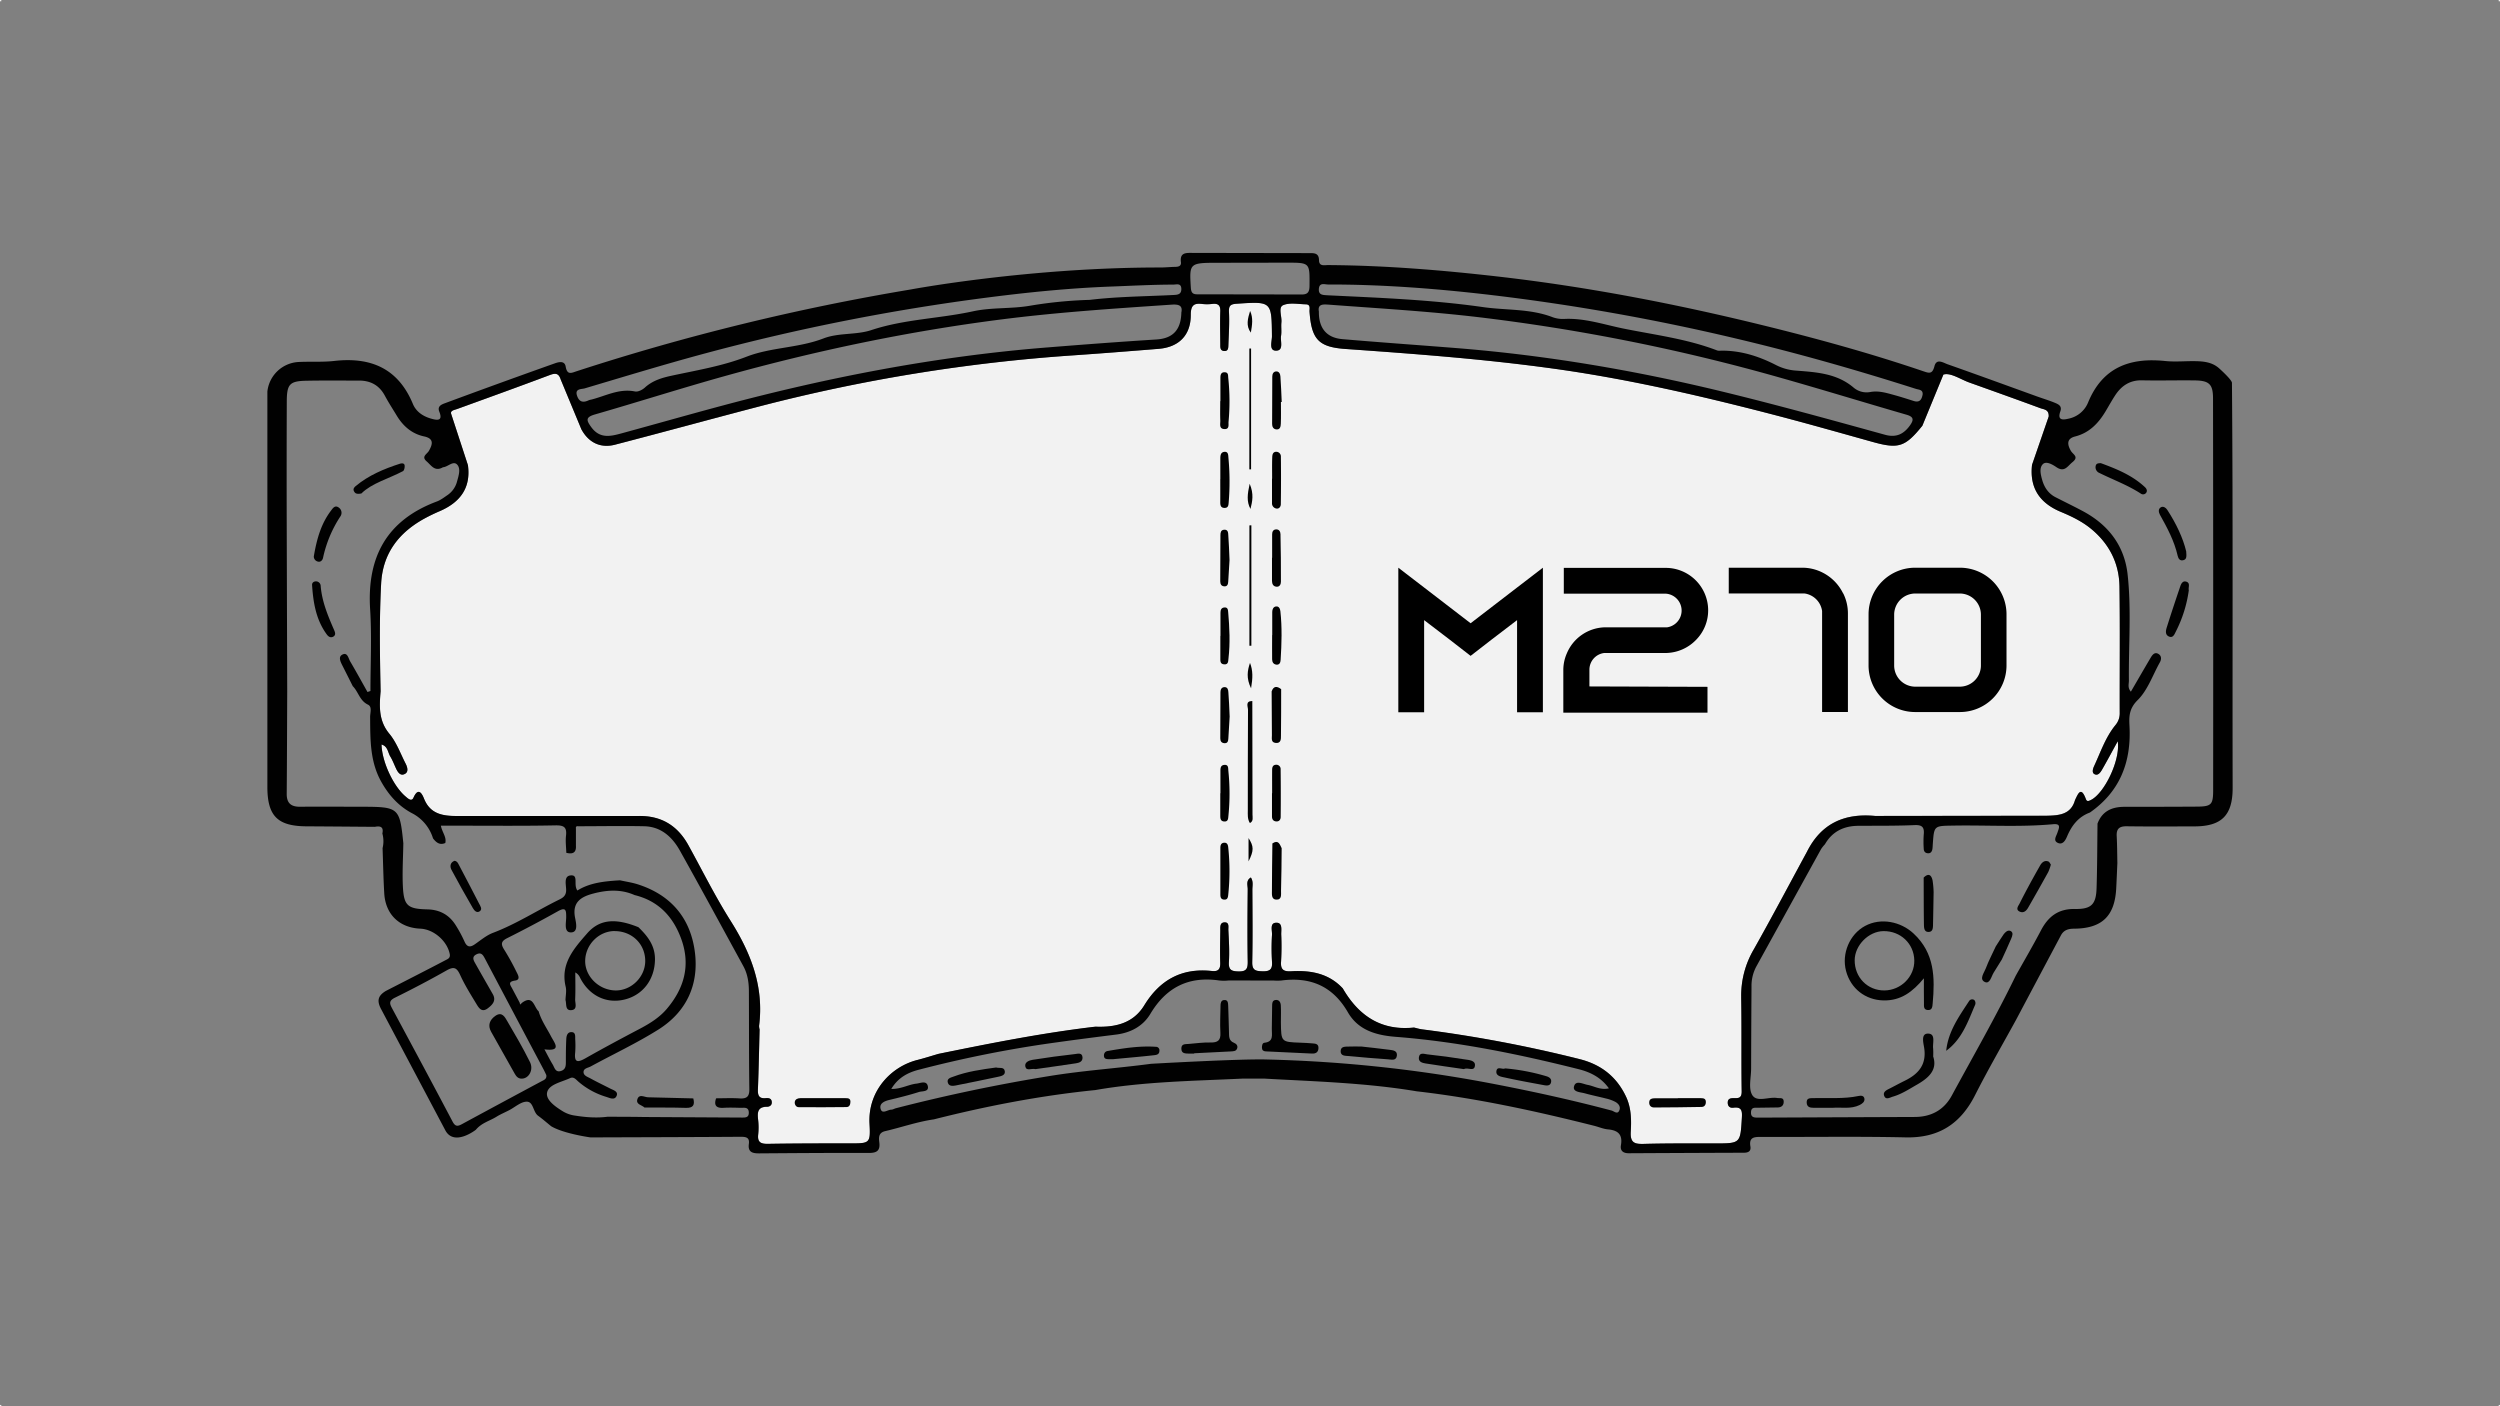 <svg xmlns="http://www.w3.org/2000/svg" viewBox="0 0 1920 1080"><rect x="0" y="0" width="1920" height="1080" fill="#808080" stroke="none"/><defs><style>.cls-1{fill:#f2f2f2;}.cls-2{fill:#010101;}</style></defs><g id="Capa_2" data-name="Capa 2"><g id="Capa_1-2" data-name="Capa 1"><rect class="cls-1" x="1919" y="1079" width="1" height="1"/><rect class="cls-1" width="1" height="1"/><rect class="cls-1" y="1079" width="1" height="1"/><rect class="cls-1" x="1919" width="1" height="1"/><path class="cls-1" d="M1624.67,556.82a13.88,13.88,0,0,0,3.26-9.44c-.08-32.29.27-64.59-.18-96.87-.25-18.18-8-33.24-22.25-44.75-6.87-5.57-14.85-9.35-22.91-12.72-16.21-6.79-23.95-18.44-22-36.08l12.82-37.08c.29-5.52-3.69-5.43-6.36-6.41-18.15-6.67-36.36-13.19-54.57-19.71-6.72-2.4-14.55-7.87-19.94-6.1l-16.15,39.28c-13.32,16.51-18.44,18-38.43,12.37-27.06-7.57-54.1-15.24-81.31-22.25-54.19-14-108.74-26.42-164.23-34.07-52.76-7.27-105.88-11.23-159-15-20.69-1.46-26.16-7.3-27.68-28.62-.16-2.2,1.14-5.6-2.88-5.68-5.91-.13-12.57-1.53-17.5.71-3.8,1.73-.75,8.59-1.22,13.14-.35,3.42.27,7-.27,10.32-.67,4.14,2.37,11.51-4,11.42-5.5-.09-2.94-7.23-3-11.17-.29-26.8-.17-26.66-27-24.88-4.79.31-6.32,1.37-6,6.46.43,8.41-.15,16.88-.46,25.33-.08,2.05,0,4.78-3.31,4.51-3.1-.25-2.88-2.81-2.89-5-.07-8.46-.29-16.94,0-25.39.16-4.63-1.56-6.24-6-5.78a31.56,31.56,0,0,1-7.52.1c-6.5-.87-9.18.68-9.16,8.29.05,15.74-9.21,24.89-24.77,26.14-21.55,1.74-43.11,3.45-64.68,4.94A1309.27,1309.27,0,0,0,583.67,312c-37.17,9.7-74.21,19.88-111.39,29.53-11.23,2.91-20.36-1.76-25.8-11.9l-15.85-38.2c-1.55-4.8-3.94-5.08-8.41-3.4-23.63,8.9-47.39,17.46-71.12,26.07-2.05.75-5.26,1.16-4.65,3.61l12.93,39.54c2.36,17.52-6.09,28.59-21.61,35.29-3.72,1.6-7.4,3.35-11,5.27-20.14,10.83-32.8,26.82-34.05,50.36-1.47,27.56-1,55.13-.41,82.71-.95,11.51-1.66,22.52,6.72,32.63,5.47,6.6,8.54,15.23,12.52,23,1.3,2.54,2.37,6.11-.37,7.71-3.52,2.07-5.61-1.06-7-4s-2.67-6.36-4.45-9.27c-1.89-3.11-1.86-7.83-6.72-9.17.39,13.44,9.21,32.16,18.56,40.07,2,1.67,4.56,4.06,6,.76,3.92-8.75,6.86-2.23,8.07.8,4.75,11.89,14.48,13.35,25.25,13.34h139.5c17.44-.34,30,7.29,38.31,22.39,10.73,19.46,20.64,39.44,32.49,58.2C576.9,732.19,586.87,758,583,787.9a10.34,10.34,0,0,0,.39,2.77c-.4,15.33-.68,30.67-1.29,46-.18,4.59.72,7.25,6,6.79,2.14-.18,4.56,0,4.66,3.17.08,2.52-2,3.42-3.68,3.43-7.37,0-7.44,4.51-6.82,10a51,51,0,0,1,.06,11.25c-.69,6.09,2,7.33,7.59,7.23,21-.37,42-.37,63-.36,15,0,15.75.08,14.9-15-1.4-25.29,16.58-44,36.8-49.07,5.44-1.37,10.78-3.1,16.16-4.67,40-8.15,80-16.11,120.52-20.88,15.19.63,29-2.47,37.54-16.42,12-19.62,28.91-28.87,51.94-26.34,5.05.56,6.56-1.58,6.4-6.42-.27-8.14-.06-16.3.06-24.45,0-2.7-.55-6.45,3.41-6.48,3.65,0,2.66,3.74,2.76,5.9.4,8.14.93,16.32.43,24.43-.38,6,1.7,7.24,7.32,7.35,6.08.13,7.21-2.08,7.12-7.6-.31-18.49-.18-37,0-55.49,0-3-1.55-6.77,2.42-9.06,2.06,3.22,1.14,6.4,1.15,9.41.08,18.5.31,37-.1,55.5-.15,6.31,2.54,7,7.78,7.13,5.71.17,7.85-1.41,7.4-7.35a167.87,167.87,0,0,1,0-20.68c.16-3.37-1.82-9.07,3.21-9.26s3.81,5.43,3.88,9a200.86,200.86,0,0,1-.12,20.68c-.53,6.39,1.92,7.94,7.91,7.59,14.81-.88,28.72,1.59,39.48,13.16,12.18,21,29.46,32.72,54.67,30.06,2.1.48,4.18,1.14,6.32,1.41A1027,1027,0,0,1,1213,813.36c16.58,4.14,28.62,13.46,35.88,29,4,8.56,4.11,17.83,3.58,26.74-.52,8.67,2.94,9.62,10.17,9.41,18.18-.51,36.37-.34,54.56-.36,19.58,0,19.42,0,20.59-19.59.31-5.25,0-8.72-6.55-7.84-2.44.33-4.22-.88-4.3-3.72-.08-3,1.84-3.63,4.27-3.62,3.54,0,6.53.44,6.44-5.18-.38-24.11.06-48.24-.37-72.36a69.91,69.91,0,0,1,9.56-36.63c14-24.77,27.28-49.94,40.87-75,10.85-21.76,28.71-29.87,52.41-27.61l131.66-.15c9-.26,18.65-.64,21.83-12,2.34-4.8,4.54-11,8.35-.82.8,2.14,2.09,1.54,3.64.82,10.4-4.85,23.06-30.7,20.83-45.23-4.53,8.25-8.22,15.2-12.15,22-1.22,2.11-3.18,4.81-5.88,3.17-1.93-1.16-1-4.11-.1-6.09C1613.27,577.58,1617,566.16,1624.67,556.82Z"/><path class="cls-2" d="M1714.14,294.07c0-2.49-10.19-11.49-10.19-11.49-5.13-4.36-11.34-5.08-17.65-5.2-7.84-.15-15.76.67-23.52-.13-27.16-2.8-48.13,4.95-59.18,32a20.61,20.61,0,0,1-14.71,12.23c-3.75.88-9.24,2-6.56-5.5,1.56-4.36-1.69-5.59-4.5-6.76-4.33-1.78-8.84-3.12-13.26-4.71-22.92-8.27-45.81-16.66-68.8-24.74-3.32-1.17-8.51-4.8-10.12,1.5s-4.15,5.33-8.71,3.79c-41.2-14-83.11-25.48-125.34-35.81-66.06-16.16-132.75-29-200.36-36.78-43.64-5-87.36-8.62-131.32-8.89-2.94,0-6.87,1.18-6.93-3.79-.07-5.77-4.12-5.38-7.87-5.4l-89.43-.16c-5.1-.07-9.69-.18-8.74,7.13.37,2.89-1.76,3.55-4.28,3.59-4,.07-8.11.52-12.16.48-101.5,0-191.4,16.94-191.4,16.94a1771,1771,0,0,0-256,62.65c-4.17,1.36-7.5,3.39-8.67-3.5-.84-4.9-5.72-3.4-8.58-2.38q-42,14.91-83.79,30.4c-2.67,1-6.46,2.23-4.68,6.64,3.05,7.56-2.05,6.5-6.05,5.4-6.24-1.71-11.7-5.24-14.24-11.36-11.35-27.36-32.42-36.21-60.51-33-9,1-18.17.34-27.25.79a25.43,25.43,0,0,0-24,22.79V604.93c.17,21.94,8,29.57,30.1,29.69,17.48.09,35,.26,52.45.39,4.2-.84,6.91,0,5.77,5.14a22.07,22.07,0,0,1,.16,11.21c.41,11.57.61,23.15,1.28,34.69.95,16.22,11.59,26.46,27.75,27.17,10.3.46,20.54,9.49,22.54,19.4.65,3.2-1.53,3.91-3.25,4.81-15.23,8-30.54,15.76-45.83,23.62-6,3.64-7.19,7.5-3.39,14.37l48.86,92.23c6.63,13.42,23.69,0,23.69,0,4.35-5.25,10.54-6.76,15.62-9.87,3.19-2,6.67-3.43,10-5.17,4.44-2.3,8.8-6.4,13.28-6.52,5.42-.15,4.84,7.85,8.88,10.8,3.47,2.53,6.72,5.37,10.06,8.07,9.79,5.81,30.2,8.57,30.2,8.57,38.48-.14,77-.22,115.45-.48,4.15,0,6.85.62,6.16,5.52-.87,6.23,2.79,7.26,7.87,7.22,28.16-.21,56.32-.43,84.48-.33,6.12,0,8.61-1.93,7.84-8.14-.45-3.68-.69-7.41,4.57-8.63,12.44-2.88,24.55-7.18,37.26-9,40.84-10.33,82.11-18.3,124.06-22.52,37.34-6.51,75.15-7,112.86-8.79l17.14,0c39,2.19,78.13,3.26,116.8,9.74,46.06,5.29,91.25,15.13,136.15,26.44,3.63.91,7.18,2.49,10.85,2.82,7.7.69,11.29,4,9.89,12.08-.76,4.36,1.74,6.25,6,6.23q44.21-.24,88.41-.4c3.52,0,5.61-1.24,5-4.85-1.17-7.11,2.94-7.32,8.27-7.29,37,.16,74-.47,111,.36,25.31.56,42.1-10.35,53.3-32.49,9.87-19.5,20.87-38.43,31.37-57.62q17.25-32.52,34.52-65c2.12-4,5.43-5.14,10-5.17,21.54-.12,31.38-9.66,32.49-30.9.35-6.52.6-13,.89-19.57-.15-6.88-.14-13.77-.51-20.64-.31-5.76,2.16-7.63,7.79-7.54,17.25.25,34.51.12,51.76.08,21,0,29.54-8.42,29.49-29.66C1714.43,498.65,1715,400.38,1714.14,294.07Zm-701.26-72.16c.36-5.2,4.47-3.4,7.14-3.41,42.07-.07,84,3.22,125.69,8.13A1655.56,1655.56,0,0,1,1333.25,260c46.58,11,92.6,24.12,138.2,38.66,2.21.71,5.34.48,5.16,4.19-.7,3.89-2.21,6.59-6.92,5.09-5.07-1.61-10.13-3.24-15.26-4.64-6-1.64-11.84-3.44-18.35-2.18a15.33,15.33,0,0,1-12.4-3.35c-13-11.12-28.88-11.94-44.61-13.17a39.24,39.24,0,0,1-15.19-4.29c-13.27-6.79-27.13-11.19-42.21-11a7.88,7.88,0,0,1-2.8-.13c-23.49-9.07-48.39-12-72.82-17-14.69-3.06-29-7.9-44.25-7.26a23.4,23.4,0,0,1-9.24-1.25c-17.3-6.73-35.7-5.25-53.55-7.81-39.78-5.7-79.79-7.15-119.81-9.1C1016,226.52,1012.56,226.64,1012.88,221.91Zm6.76,12c38.41,2.89,76.87,5.09,115.16,9.6a1497.3,1497.3,0,0,1,232.42,46.55c32.45,9.17,64.69,19.1,97.08,28.47,5.36,1.54,5.59,3.85,2.77,7.88-4.78,6.84-10.62,9.9-19.31,7.5-41.59-11.48-83.17-23-125.11-33.2-67.36-16.37-135.47-27.92-204.59-33.42-29-2.31-58.13-4.33-87.16-6.84-12.15-1.05-18.18-8.49-18-21.18C1011.93,234,1015.26,233.6,1019.64,233.93Zm-82.53-32.09,51-.09c18,0,17.73,0,17.6,17.52,0,5.35-1.47,7.11-6.86,6.91l-78.71-.13c-3.93.12-5.31-.93-5.58-5.14C913.4,201.76,913.25,201.77,937.11,201.84Zm-488,96.44c30.86-9.17,61.66-18.58,92.74-26.93a1641,1641,0,0,1,216.08-42.77c31.65-4.09,63.43-7.29,95.42-8.49,15.92-.6,31.85-1.46,47.79-1.5,2.43,0,6.06-1.41,6.13,3.36,0,4-2.52,4.44-5.6,4.6-21.58,1.12-43.23,1.19-64.74,3.77a330,330,0,0,0-45.7,4.47c-14.44,2.54-29.62,1.19-43.88,4.3-25.91,5.66-52.69,6-78.19,14.45-11.63,3.87-25,1.87-36.78,6.41-19.11,7.37-40.22,6.72-59,14S535,284.37,515.62,288.58c-7.31,1.58-14.48,3.71-20.33,9.06-1.94,1.77-5.35,3.5-7.65,3-12.17-2.47-22.56,3.51-33.62,6.27a9.92,9.92,0,0,0-1.82.47c-4,1.89-7.15,1.69-8.91-3.13C441.09,298.28,446.55,299,449.06,298.28Zm458.16-57.93c-.38,12.84-6.31,19.59-19.14,20.39-28.77,1.8-57.51,4-86.24,6.31-83.87,6.82-166.05,22.79-247.2,44.51-25.65,6.86-51.19,14.14-76.8,21.13-8.57,2.34-17,4.65-23.75-4.57-3.91-5.33-4.53-7.71,2.88-9.84,33.33-9.61,66.39-20.17,99.8-29.48,69.67-19.42,140.32-34.26,212.1-43.44,43.52-5.56,87.28-8.41,131-11.38C905.52,233.6,908.51,234.7,907.22,240.35ZM415.84,830.45q-30.61,16.39-61.16,32.94c-3.49,1.9-5.17,1.68-7.2-2.19-15.31-29.07-30.88-58-46.42-86.92-1.85-3.46-2.48-5.71,2.13-8,13.46-6.63,26.77-13.61,39.81-21,5.57-3.17,7.82-2.18,10.4,3.49,3.48,7.65,8,14.86,12.37,22.07,1.87,3.08,4.12,7.1,8.8,3.58,3.63-2.74,6.77-5.91,3.84-11-4.33-7.61-8.7-15.19-13-22.83-1.49-2.69-3.67-5.75.78-7.79,3.51-1.61,4.86.78,6.31,3.55Q395,779,417.63,821.64c.72,1.38,1.36,2.8,1.94,4C420,828.78,417.81,829.4,415.84,830.45Zm22.74-114.36c5.84-.11,3.7-7.86,3-11.69-2.12-11.68,4.87-15.7,13.84-18.09,10.66-2.84,21.43-3.58,31.92,1.1,18.6,4.55,29.91,16.85,36.08,34.33,7,19.93,1.92,37.47-11.33,53.09-5.54,6.52-12.66,11-20.2,15-14.1,7.43-28.16,14.93-42,22.78-5.83,3.29-9.1,4-8.13-4.46a77.24,77.24,0,0,0,0-10.32c0-2.13.28-5-2.66-5.15-3.19-.22-4.05,2.61-4.18,5.15-.29,5.62-.33,11.26-.34,16.88,0,3.2.2,6.48-3.61,7.75-4.46,1.49-5.06-2.57-6.55-5-2.11-3.46-3.9-7.11-6.3-11.56,13.64,1.74,7.8-4.74,5.06-10-3.29-6.34-7.53-12.21-9.49-19.2-3.72-3.21-4.07-12.88-12.71-6.61l-1.51,1.43-.39-1.55c-1.89-3.57-3.79-7.13-5.68-10.71-1.49-2.8-3.74-5.31,2.16-6.17,4.65-.68,2.07-4.66,1.07-6.73a182.32,182.32,0,0,0-9.52-17.2c-2.58-4.11-2.27-6.32,2.4-8.66q19.68-9.84,38.88-20.62c6.27-3.52,6.45-.72,6.44,4.5C434.83,708.68,432.87,716.2,438.58,716.09ZM567.81,843.57c-5.93-.39-11.91-.08-17.86-.07-1.77,5.28-.05,7.66,5.68,7.31,4.37-.27,8.77-.11,13.16,0,2.67.05,6.12-.85,6.29,3.48s-3,4-5.88,4l-74.26-.43-7.63-.12-20.6-.1c-8.47,1.1-16.9.45-25.27-.89a24.23,24.23,0,0,1-8.76-3c-5.91-3.6-13.84-9-12.48-14.85,1.43-6.17,11.16-7.87,17.6-10.89,2.87-1.34,4.59,1.14,6.44,2.73a58.55,58.55,0,0,0,21.24,11.62c2.82.87,6.66,2.94,8.14-.9,1.27-3.3-2.71-4.28-5.13-5.53-5-2.56-10.11-5-15-7.7-2.11-1.16-5.27-2.08-5.33-4.79-.07-3,3.42-3.27,5.49-4.4,17.32-9.42,35.26-17.84,51.92-28.29,21.55-13.52,31.28-34.4,28.11-59.43-3.3-26.1-18.32-44-43.89-52.16-4.44-1.41-9.11-2.08-13.67-3.09-11.48.72-22.91,1.72-32.67,7.84-3.23-4.18,1-11.82-4.73-11.63-6.23.21-3.79,7.38-3.92,11.65-.12,3.91-2.31,5.48-5.19,6.9-17.06,8.38-33.07,18.8-51,25.6-5.11,1.94-9.53,5.77-14.13,8.92-3.85,2.63-6.05,1.7-7.85-2.48a99.13,99.13,0,0,0-6.17-11.54c-5-8.39-12.27-12.71-22.33-12.93-15.29-.35-18.05-2.92-18.74-18.09-.49-10.88.21-21.81.37-32.73-2.75-27.27-3.5-27.93-31.4-28-15.94,0-31.89-.16-47.83,0-7,.08-10.39-2.75-10.33-9.94.21-26.23.27-52.47.38-78.7q-.21-67.65-.4-135.29-.09-43.69.07-87.38c.05-13.25,2.19-15.59,15-15.86,13.47-.28,27-.09,40.42-.13,8.9,0,15.58,3.56,19.89,11.59,2.8,5.23,6.05,10.21,9.12,15.29,4.9,8.12,11.64,14,21,16,8,1.69,6.4,6.29,3.78,11-1.5,2.71-6.21,4.38-1.72,8.25,3.4,2.94,6,7.75,11.84,4.78a2.7,2.7,0,0,1,.86-.37c3.77-.38,7.84-5.45,10.88-1.75,2.64,3.19.85,8.46-.3,12.67a18.17,18.17,0,0,1-7.42,10.54c-2.58,1.75-5.15,3.74-8,4.82-38.65,14.4-53.88,42.74-51.33,83,1.31,20.78.23,41.71.23,62.57l-2.26.79c-4.42-7.85-8.74-15.75-13.31-23.52-1.4-2.39-2.05-7.36-6.12-5.14-3.19,1.74-1.26,5.55.18,8.4,2.67,5.25,5.3,10.52,7.94,15.78,4.33,4.31,5.26,11.13,11.64,14.17,3.44,1.64,1.66,6.27,1.69,9.55.15,16.85-.24,33.67,8.29,49.21,5.73,10.43,13.31,19,23.7,24.55a32.36,32.36,0,0,1,16.31,19.41c2.41,3.13,5.13,5.45,9.43,3.55,1.11-4.6-2.44-8.17-3.4-13.29h13.93c24.65,0,49.31.26,73.95-.24,6.6-.13,9,1.33,8.22,8-.49,4.29.12,8.71.24,13.07,4.7,1.18,7.74.12,7.38-5.49V636.32c-.19-1.31.27-2,1.7-1.76,16.91,0,33.83-.35,50.73,0,12.91.29,21.52,8.17,27.42,18.72,16.48,29.47,32.55,59.15,48.75,88.77,3.24,5.93,4.21,12.45,4.24,19.07.13,25.08,0,50.15.34,75.22C575.61,842.41,573.33,843.94,567.81,843.57Zm676,8.73c-1.29,4.14-4.18,1.11-6.07.61-31.47-8.37-63.25-15.28-95.24-21.35a1050.94,1050.94,0,0,0-169-17.85C954,813,884,817,884,817c-25.74,3.43-51.7,5.14-77.39,9.3q-59.82,9.69-118.48,24.8c-1.21.31-2.38,1.09-3.57,1.12-2.82,0-6.87,3.62-8.16-.32-1.42-4.33,2.63-6.21,6.68-7.17,7.59-1.81,15.18-3.69,22.61-6.06,2.57-.81,7.81,0,6.89-4.44-1-4.71-5.74-2.32-8.74-2-6.11.66-11.69,4.2-19.34,4.09,5.28-8.86,13-12.68,21.23-14.79A910.88,910.88,0,0,1,801.23,802c18.58-2.7,37.21-5.11,55.84-7.43,11.28-1.4,20.73-6.41,26.42-15.94,12.15-20.33,29.33-29,52.72-25.64a32.61,32.61,0,0,0,7.52,0l34.48.07a42.41,42.41,0,0,0,5.64,0c22.44-3,39.68,4.17,51.34,24.41,8,13.88,22,17.68,36.89,18.83,47.54,3.69,94.06,13.21,140.19,24.8,9,2.26,17.29,6.26,23.36,14.75-6.49,1.53-11.19-1.73-16.29-2.66-3.73-.69-9.1-3.83-10.46,1.07-1.25,4.47,4.83,4.46,8.2,5.4,5.41,1.5,10.92,2.61,16.36,4a29.71,29.71,0,0,1,7,2.51C1242.69,847.39,1244.69,849.55,1243.83,852.3Zm93.42-86.46c.43,24.12,0,48.25.37,72.36.09,5.62-2.9,5.19-6.44,5.18-2.43,0-4.35.61-4.27,3.62.08,2.84,1.86,4,4.3,3.72,6.59-.88,6.86,2.59,6.55,7.84-1.17,19.59-1,19.56-20.59,19.59-18.19,0-36.38-.15-54.56.36-7.23.21-10.69-.74-10.17-9.41.53-8.91.42-18.18-3.58-26.74-7.26-15.54-19.3-24.86-35.88-29a1027,1027,0,0,0-120.72-22.82c-2.14-.27-4.22-.93-6.32-1.41-25.21,2.66-42.49-9.07-54.67-30.06-10.76-11.57-24.67-14-39.48-13.16-6,.35-8.44-1.2-7.91-7.59a200.86,200.86,0,0,0,.12-20.68c-.07-3.53,1.24-9.16-3.88-9s-3,5.89-3.21,9.26a167.87,167.87,0,0,0,0,20.68c.45,5.94-1.69,7.52-7.4,7.35-5.24-.14-7.93-.82-7.78-7.13.41-18.49.18-37,.1-55.5,0-3,.91-6.19-1.15-9.41-4,2.29-2.39,6.09-2.42,9.06-.18,18.5-.31,37,0,55.49.09,5.52-1,7.73-7.12,7.6-5.62-.11-7.7-1.31-7.32-7.35.5-8.11,0-16.29-.43-24.43-.1-2.16.89-5.93-2.76-5.9-4,0-3.38,3.78-3.41,6.48-.12,8.15-.33,16.31-.06,24.45.16,4.84-1.35,7-6.4,6.42-23-2.53-39.94,6.72-51.94,26.34-8.53,13.95-22.35,17-37.54,16.42-40.55,4.77-80.55,12.73-120.52,20.88-5.38,1.57-10.72,3.3-16.16,4.67-20.22,5.1-38.2,23.78-36.8,49.07.85,15.12,0,15-14.9,15-21,0-42,0-63,.36-5.57.1-8.28-1.14-7.59-7.23a51,51,0,0,0-.06-11.25c-.62-5.49-.55-10,6.82-10,1.66,0,3.76-.91,3.68-3.43-.1-3.18-2.52-3.35-4.66-3.17-5.28.46-6.18-2.2-6-6.79.61-15.32.89-30.66,1.29-46a10.34,10.34,0,0,1-.39-2.77c3.83-29.87-6.14-55.71-21.83-80.54-11.85-18.76-21.76-38.74-32.49-58.2-8.33-15.1-20.87-22.73-38.31-22.39H350.91c-10.77,0-20.5-1.45-25.25-13.34-1.21-3-4.15-9.55-8.07-.8-1.48,3.3-4.07.91-6-.76C302.2,604,293.38,585.23,293,571.79c4.86,1.34,4.83,6.06,6.72,9.17,1.78,2.91,3,6.18,4.45,9.27s3.53,6.12,7,4c2.74-1.6,1.67-5.17.37-7.71-4-7.8-7.05-16.43-12.52-23-8.38-10.11-7.67-21.12-6.72-32.63-.55-27.58-1.06-55.15.41-82.71,1.25-23.54,13.91-39.53,34.05-50.36,3.57-1.92,7.25-3.67,11-5.27,15.52-6.7,24-17.77,21.61-35.29l-12.93-39.54c-.61-2.45,2.6-2.86,4.65-3.61,23.73-8.61,47.49-17.17,71.12-26.07,4.47-1.68,6.86-1.4,8.41,3.4l15.85,38.2c5.44,10.14,14.57,14.81,25.8,11.9,37.18-9.65,74.22-19.83,111.39-29.53a1309.27,1309.27,0,0,1,241.4-39.14c21.57-1.49,43.13-3.2,64.68-4.94,15.56-1.25,24.82-10.4,24.77-26.14,0-7.61,2.66-9.16,9.16-8.29a31.56,31.56,0,0,0,7.52-.1c4.43-.46,6.15,1.15,6,5.78-.29,8.45-.07,16.93,0,25.39,0,2.16-.21,4.72,2.89,5,3.28.27,3.23-2.46,3.31-4.51.31-8.45.89-16.92.46-25.33-.27-5.09,1.26-6.15,6-6.46,26.86-1.78,26.74-1.92,27,24.88.05,3.94-2.51,11.08,3,11.17,6.34.09,3.3-7.28,4-11.42.54-3.36-.08-6.9.27-10.32.47-4.55-2.58-11.41,1.22-13.14,4.93-2.24,11.59-.84,17.5-.71,4,.08,2.72,3.48,2.88,5.68,1.52,21.32,7,27.16,27.68,28.62,53.12,3.74,106.24,7.7,159,15,55.49,7.65,110,20.1,164.23,34.07,27.21,7,54.25,14.68,81.31,22.25,20,5.59,25.11,4.14,38.43-12.37l16.15-39.28c5.39-1.77,13.22,3.7,19.94,6.1,18.21,6.52,36.42,13,54.57,19.71,2.67,1,6.65.89,6.36,6.41L1560.61,357c-2,17.64,5.77,29.29,22,36.08,8.06,3.37,16,7.15,22.91,12.72,14.21,11.51,22,26.57,22.25,44.75.45,32.28.1,64.58.18,96.87a13.88,13.88,0,0,1-3.26,9.44c-7.63,9.34-11.4,20.76-16.4,31.51-.93,2-1.83,4.93.1,6.09,2.7,1.64,4.66-1.06,5.88-3.17,3.93-6.82,7.62-13.77,12.15-22,2.23,14.53-10.43,40.38-20.83,45.23-1.55.72-2.84,1.32-3.64-.82-3.81-10.2-6-4-8.35.82-3.18,11.4-12.79,11.78-21.83,12l-131.66.15c-23.7-2.26-41.56,5.85-52.41,27.61-13.59,25-26.88,50.18-40.87,75A69.91,69.91,0,0,0,1337.25,765.84ZM1699.7,607c0,11.11-1.5,12.42-12.6,12.49-18.5.13-37,.14-55.49.15-9.61,0-17.12,3.27-20.72,12.88-.21,16.53-.2,33.06-.72,49.58-.39,12.49-4,16.21-16.63,16s-20.38,5.65-26,16.29c-6.19,11.83-12.95,23.36-19.47,35-15.15,31.24-32.46,61.33-49,91.83-6,11.17-15.77,16.56-28.47,16.61q-60.18.24-120.35.51c-3.1,0-5.69-.12-5.47-4.28.19-3.84,2.93-3.28,5.38-3.32l15-.21c3,0,4.81-1.62,4.72-4.59-.11-3.37-3-2.34-5-2.67-6.54-1.12-15.56,3.59-19.14-2.27-3.08-5.05-.89-13.37-.88-20.25q.09-31.49.3-63a31.46,31.46,0,0,1,3.63-15.37q24.91-45.16,49.84-90.34a27.23,27.23,0,0,1,2.92-3.64c5.7-9.86,14.5-14.09,25.63-14.17,14.42-.1,28.84.09,43.23-.55,6.3-.29,7.58,2.08,7,7.54a79,79,0,0,0,0,10.32c0,2.1.91,3.62,3.23,3.77s3.2-1.51,3.48-3.5c.18-1.24.19-2.49.28-3.74,1-14,1-13.78,15.41-14,25.67-.47,51.36,1.28,77-1.07,6.57-.6,4.35,3.23,3.29,6.5-.9,2.77-3.62,6.28.57,7.95,3.61,1.44,5.61-2.13,6.82-5,3.54-8.39,8.66-15.15,17.53-18.4,23.29-16.24,31.94-39.08,30.41-66.7-.4-7.14-.24-13.22,6.31-19.7,7.69-7.6,11.51-19.1,17-28.9,1.44-2.56,1.28-5.21-1.19-6.6-2.83-1.6-4.59.88-5.86,3-5,8.47-9.92,17-15.18,26.05-2.67-3.05-1.49-5.91-1.52-8.49-.28-27.23,2-54.55-1-81.68-2.48-22.08-14.88-38.07-34.4-48.49-6.9-3.69-13.94-7.09-20.9-10.65-5.37-2.74-8.56-7.39-10.18-12.94-1.21-4.16-2.61-9.55.45-12.52,2.59-2.51,7.44.37,10.34,2.34,6.27,4.27,8.5-.73,12.31-3.8,5.26-4.23.49-5.83-1.2-8.75-2.56-4.43-3.65-9.22,3.25-11,10.81-2.73,17.8-10,23.28-19.09,2.58-4.28,5-8.71,7.74-12.86,4.83-7.18,11.24-11.37,20.39-11.18,13.47.29,27-.1,40.44.07,11.21.15,14.09,2.92,14.09,13.91Q1699.83,456.64,1699.7,607Z"/><path class="cls-2" d="M959.93,632.12c-2-3.09-1.61-6.59-1.61-10,0-25.64,0-51.28.15-76.91,0-2.49-2.34-6.8,3.31-6.83q.09,43.54.14,87.09C961.91,627.78,962.85,630.59,959.93,632.12Z"/><path class="cls-2" d="M960.83,267.67v92.8l-1.34,0v-92.8Z"/><path class="cls-2" d="M961.05,403.46v92.47l-1.51,0V403.49Z"/><path class="cls-2" d="M943.44,626.36c-.23,2.08-.06,4.76-3.27,4.54-3-.2-3-2.6-3-4.84,0-5.6,0-11.21,0-16.81h.12c0-5.6,0-11.2,0-16.8,0-2.15-.07-4.7,2.9-5,3.39-.36,3,2.48,3.18,4.48A169.5,169.5,0,0,1,943.44,626.36Z"/><path class="cls-2" d="M944.28,430.18c-.28,4.68-.61,10.56-1,16.45-.12,2-.56,3.85-3.08,3.68-2.28-.16-3.05-1.79-3.05-3.88,0-11.81.05-23.62.14-35.43,0-1.88.28-3.93,2.72-4.16,3.27-.29,3.2,2.37,3.33,4.43C943.76,417.15,944,423.05,944.28,430.18Z"/><path class="cls-2" d="M943.53,323.89c-.22,2.06.91,5.78-3.09,5.65-4.41-.15-3.15-3.94-3.25-6.46-.21-5-.06-10-.06-15h.14c0-6,0-11.9,0-17.85,0-2.42.48-4.54,3.52-4.32,2.66.19,2.34,2.49,2.5,4.26A170.79,170.79,0,0,1,943.53,323.89Z"/><path class="cls-2" d="M944.38,550.37c-.28,4.89-.58,10.78-1,16.67-.13,1.85-.35,3.9-3,3.73-2.26-.14-3.2-1.52-3.2-3.71.05-11.82.06-23.65.13-35.47,0-2,.81-3.82,3.08-3.89,2.51-.07,2.92,2.22,3,3.95C943.89,537.53,944.05,543.44,944.38,550.37Z"/><path class="cls-2" d="M980,690.9c-3.61-.25-3.17-4.09-3.16-6.79,0-12.12.22-24.23.35-36.35,4.59-3.1,5.66.66,7.13,3.65-.13,10.87-.15,21.74-.49,32.61C983.75,686.75,984.73,691.23,980,690.9Z"/><path class="cls-2" d="M983.75,308.72c0,5.61.16,11.22-.09,16.82-.08,2-.51,4.69-3.67,4.22-2.18-.33-3-2.13-3-4.13q0-18.22.12-36.45c0-2,.88-3.84,3-3.93,2.33-.09,3.12,2.07,3.25,3.89.48,6.51.69,13,1,19.57Z"/><path class="cls-2" d="M983.52,506.86c-.12,1.77-.73,3.91-3.32,3.58-2.19-.28-3.17-1.95-3.2-4-.08-6.24,0-12.48,0-18.73h.08c0-5.93,0-11.85,0-17.78,0-2,.88-3.92,2.88-4.18,2.32-.3,3.17,1.85,3.38,3.7C984.7,481.94,984.31,494.41,983.52,506.86Z"/><path class="cls-2" d="M983.75,446.73c0,1.75-.8,3.95-3.15,3.88-2.65-.07-3.7-2-3.71-4.48,0-5.94,0-11.87,0-17.81H977c0-5.93-.07-11.87,0-17.8,0-1.9.57-3.82,3-3.95s3.38,1.82,3.41,3.65Q983.81,428.48,983.75,446.73Z"/><path class="cls-2" d="M943.61,386.08c-.16,1.8-.28,3.9-2.9,4-3,.1-3.57-1.77-3.55-4.27.05-5.92,0-11.84,0-17.76h.05c0-5.3,0-10.6,0-15.9,0-2.25.25-4.75,2.94-5.11,3.24-.43,3.11,2.51,3.28,4.52A195.32,195.32,0,0,1,943.61,386.08Z"/><path class="cls-2" d="M983.67,387.26c0,1.65-1.21,3.84-3.67,3.25a4,4,0,0,1-3.1-4.14c0-6.25,0-12.49,0-18.74H977c0-5.31-.12-10.62.06-15.92.07-2.06.15-4.73,3.21-4.75a3.61,3.61,0,0,1,3.45,3.79Q983.94,369,983.67,387.26Z"/><path class="cls-2" d="M943.46,505.78c-.24,2,0,4.75-3.36,4.45-3.19-.27-2.86-2.82-2.88-4.94-.07-5.63,0-11.27,0-16.9h.1c0-5.95,0-11.9,0-17.85,0-2.09.66-3.8,2.93-4,2.61-.28,2.89,1.72,3,3.67C944.26,482,944.86,493.91,943.46,505.78Z"/><path class="cls-2" d="M943.26,687.39c-.21,2-.64,3.73-3.22,3.51s-2.79-2.14-2.8-4.06c0-5.93,0-11.87,0-17.81h0c0-5.93,0-11.87,0-17.81,0-2,.46-3.82,2.87-4s3,1.7,3.18,3.67A173.09,173.09,0,0,1,943.26,687.39Z"/><path class="cls-2" d="M1310.1,846.35c0,2.23-1.13,3.74-3.25,3.78q-18.25.36-36.49.42c-2.58,0-4-1.72-3.75-4.31.25-2.39,2.24-2.75,4.18-2.76,5.93,0,11.86,0,17.8,0v-.09c5.93,0,11.86,0,17.79,0C1308.33,843.4,1310.12,843.71,1310.1,846.35Z"/><path class="cls-2" d="M983.93,529.27c0,11.86,0,23.71-.15,35.57,0,2.68.14,6.19-4.14,5.72-3.65-.41-2.8-3.59-2.82-5.92-.13-11.22-.15-22.45-.2-33.68C978.18,526.61,980.82,526.93,983.93,529.27Z"/><path class="cls-2" d="M653.13,846.3c-.08,2.09-.79,3.91-3.07,3.94-12.22.14-24.45.2-36.67.07-2.08,0-3.28-2.16-3-4.07s2.12-2.86,4.24-2.85c6,0,11.92,0,17.88,0v0h16.94C651.49,843.36,653.23,843.62,653.13,846.3Z"/><path class="cls-2" d="M958.88,661.52V643.63C963,650.09,963.06,653.2,958.88,661.52Z"/><path class="cls-2" d="M960.36,390.87c-3.08-5.68-2.35-11.38-.61-19.33C963.08,379.36,961.82,385.13,960.36,390.87Z"/><path class="cls-2" d="M960.82,528.63C957,520.86,958,515,960,509.1,962.3,514.89,962.19,520.69,960.82,528.63Z"/><path class="cls-2" d="M960.66,255.46c-4-5.23-2.33-10.94-.58-16.66C962.6,244.22,961.62,249.82,960.66,255.46Z"/><path class="cls-2" d="M983.57,627.4c0,1.89-1.06,3.68-3.51,3.45-2.3-.2-3.17-1.78-3.18-3.85,0-6,0-11.89,0-17.84H977c0-5.94-.05-11.88,0-17.83,0-1.89.38-3.84,2.92-4a3.3,3.3,0,0,1,3.61,3.49Q983.75,609.13,983.57,627.4Z"/><path class="cls-2" d="M1477.55,751.32c-8.58,10.33-17.6,17.34-31.19,17s-25-8.93-28.61-22.65c-3.51-13.34,2.77-28.18,14.63-34.55,12.24-6.57,27.42-3.3,37.22,5.8,16.32,15.16,16.46,34.06,14.69,53.77-.21,2.4-.33,5.42-4,5-3.08-.37-2.67-3-2.69-5.14C1477.5,764.1,1477.55,757.71,1477.55,751.32Zm-30.37,9.34c12.77-.08,23.29-10.65,23-23.12-.27-12.86-10.58-22.62-23.71-22.44-11.37.15-22,10.87-22.08,22.31C1424.3,750.58,1434.24,760.74,1447.18,760.66Z"/><path class="cls-2" d="M1484.69,811.38c3.45,10.43-3.66,16.6-12.59,21.7-5.94,3.39-11.68,7.2-18.34,9.13-2.26.66-5.25,2.69-6.59-.33-1.47-3.33,1.77-4.73,4.32-6,3.89-2,7.71-4.08,11.62-6,10.42-5.13,16.59-12.39,14.66-25.07-.54-3.6-2.65-10.89,2.75-11,6.41-.08,3.56,7.18,4.13,11.44A55.06,55.06,0,0,1,1484.69,811.38Z"/><path class="cls-2" d="M1494.69,807c1.48-14.77,9.82-26.32,17.53-38.13a2.81,2.81,0,0,1,4.07-.82,3.66,3.66,0,0,1,.72,3.36C1511.45,784.38,1506.93,798,1494.69,807Z"/><path class="cls-2" d="M1407.42,850.79c-5.17,0-9.87,0-14.57,0-2.75,0-5.1-.56-5.31-3.85-.25-3.87,2.68-3.51,5.14-3.59,11.56-.34,23.17.79,34.65-1.63,1.69-.36,4.11-.49,4.54,2s-1.8,4-3.64,4.92C1421.45,852,1414.07,850.24,1407.42,850.79Z"/><path class="cls-2" d="M1532.74,726.86c2-3.08,3.9-6.23,6-9.22,1.29-1.8,3.32-3.69,5.43-2.62,2.37,1.2,1.24,3.91.45,5.8-2.25,5.38-4.76,10.65-7.18,16-2.09,3.38-4.2,6.76-6.29,10.14-1.85,3-2.92,9-6.78,7.22-4.62-2.15-.54-7.09.72-10.47C1527.26,737.93,1530.16,732.45,1532.74,726.86Z"/><path class="cls-2" d="M1477.38,674c3.74-3.7,5.95-2.07,6.85,2.24a73,73,0,0,1,.79,9c-.15,8.13-.27,16.27-.45,24.4-.06,2.49.09,5.76-3,6.06-4,.39-3.93-3.34-4-6C1477.4,697.82,1477.43,685.91,1477.38,674Z"/><path class="cls-2" d="M1681,453.33a99,99,0,0,1-10,31.79c-1,2-2.16,5.24-5.44,3.64-2.77-1.34-2.27-4.41-1.56-6.67,3.34-10.68,6.9-21.29,10.48-31.89.71-2.11,2-4.37,4.68-3.46C1682.38,447.86,1680.46,451,1681,453.33Z"/><path class="cls-2" d="M1613.44,355.7c12,4.42,24.13,9.29,33.93,18.48,1.14,1.07,2,2.72.93,4.22a2.91,2.91,0,0,1-4.18.67c-10-6.5-21.16-10.58-31.77-15.83a4.71,4.71,0,0,1-2.87-5.37C1609.88,355.87,1611.42,355.74,1613.44,355.7Z"/><path class="cls-2" d="M1679,423.47c.33,4,.32,5.93-1.93,6.67-2.89.95-4.14-1.16-4.62-3.29-2.58-11.37-8-21.48-13.63-31.53-1-1.85-1.52-4.51.82-5.77,1.77-.95,3.76.33,4.81,2C1671.25,402,1676.58,413.18,1679,423.47Z"/><path class="cls-2" d="M241,427.36c2.39-14.17,5.84-25.44,13.19-35.16,1.44-1.9,3.1-4.56,6.05-2.34a4.86,4.86,0,0,1,1.16,6.76,93.42,93.42,0,0,0-13.31,31.8c-.41,1.93-2,3.54-4.12,2.83A4,4,0,0,1,241,427.36Z"/><path class="cls-2" d="M242.7,446.48a3.65,3.65,0,0,1,3.59,3.64c1,12.07,5.64,23,10.36,33.87.77,1.77,1.41,3.75-.69,4.94s-3.82-.1-4.92-1.58c-8.32-11.28-10.48-24.48-11.36-38C239.55,447.37,241.11,446.5,242.7,446.48Z"/><path class="cls-2" d="M277.53,379c-3.74.72-4.89-.16-5.67-1.68-.9-1.76.13-3.07,1.3-4,10-8.33,21.78-13.24,34-17.19,1.35-.44,3.47-.64,3.64,1.55.1,1.39-.37,3.65-1.32,4.16C298.28,367.77,285.61,371,277.53,379Z"/><path class="cls-2" d="M983.73,785.1c.17,15.17.18,15.16,15.11,15.69,3.12.11,6.25.27,9.36.55,2.19.19,4.47.4,4.38,3.57s-2,4.36-4.9,4.23c-11.87-.52-23.73-1.11-35.6-1.68-1.79-.08-2.87-.89-2.91-2.81,0-1.65.25-3.64,1.94-3.82,7.29-.79,5.55-6.16,5.64-10.6.12-5.94.1-11.88.25-17.82,0-1.84.1-4.06,2.5-4.41,2.81-.4,4,1.7,4.16,4C983.91,776.34,983.73,780.73,983.73,785.1Z"/><path class="cls-2" d="M917.11,809.18c-1.25,0-2.51.06-3.76,0-2.76-.17-6.11.28-6.07-3.95,0-3.72,3.12-3.28,5.51-3.48,5.62-.47,11.26-1.25,16.87-1.12s7.94-1.62,7.6-7.5c-.39-6.87,0-13.79.1-20.68,0-1.92.3-4.13,2.58-4.41,3.24-.41,3.21,2.37,3.31,4.46.29,6.58.38,13.16.6,19.73.11,3.4-.38,7,3.89,8.66,1.78.7,3.19,2.28,2.33,4.45s-3,2-4.81,2.15c-9.38.51-18.77,1-28.16,1.42C917.1,809,917.11,809.09,917.11,809.18Z"/><path class="cls-2" d="M795.26,821.09c-3.12-.78-7,1.77-7.81-2-.74-3.36,3-4.74,5.61-5.16,10.81-1.74,21.67-3.17,32.55-4.41,2.06-.24,5.6-1.38,5.76,2.67.13,3.19-2.6,4.06-5.13,4.44C815.72,818.23,805.18,819.68,795.26,821.09Z"/><path class="cls-2" d="M1045.53,803.73c6,.68,13.76,1.47,21.51,2.5,2.7.35,6.29.62,5.76,4.58-.55,4.13-4.29,2.92-6.81,2.75-10-.66-20-1.56-30-2.5-2.64-.26-6.45.14-6.37-3.79s3.78-3.38,6.49-3.51C1038.67,803.64,1041.18,803.73,1045.53,803.73Z"/><path class="cls-2" d="M765,819.83c2.36.78,6.26-.77,6.71,3,.35,3-2.86,3.66-5.27,4.16-10.92,2.3-21.84,4.57-32.78,6.72-2.13.41-4.8.47-5.65-2-1.19-3.47,2.17-4.09,4.22-4.87C742.78,822.87,753.87,821.36,765,819.83Z"/><path class="cls-2" d="M1124.32,821.09c-9.87-1.44-19.71-2.78-29.51-4.36-2.38-.38-5.37-1.15-5.14-4.35.34-4.58,4.23-2.87,6.52-2.63q14.37,1.53,28.65,3.85c3.14.51,8.32.62,7.93,4.75C1132.28,823.38,1127.1,819.39,1124.32,821.09Z"/><path class="cls-2" d="M1155.84,820.52a157,157,0,0,1,31.68,6c2.33.69,4.19,1.95,3.71,4.54-.53,2.84-3,2.79-5.23,2.39-10.06-1.87-20.14-3.67-30.13-5.88-2.75-.61-7.27-1.09-6.62-5.07S1154.07,821.7,1155.84,820.52Z"/><path class="cls-2" d="M854.89,813.46c.3,0-1.57.06-3.43,0-1.55-.06-3.29-.12-3.58-2.12s.62-3.8,2.75-4.17c12.26-2.11,24.55-4.08,37.07-3.22a2.65,2.65,0,0,1,2.73,3c0,3.2-2.72,3.29-4.61,3.51C876.25,811.53,866.65,812.34,854.89,813.46Z"/><path class="cls-2" d="M532.45,843.57c1.31,5,0,7.46-5.73,7.27-10.58-.33-21.16-.19-31.74-.25-2.07-2-6.82-2.38-5.46-6.43,1.44-4.29,5.3-1.52,8.15-1.45Q515.05,843.12,532.45,843.57Z"/><path class="cls-2" d="M1575.06,664a37,37,0,0,1-2,5.72q-7.65,13.83-15.53,27.52c-1.3,2.25-3.32,4.11-6.12,3-3.87-1.56-1.26-4.57-.42-6.23,5-9.94,10.37-19.74,15.89-29.43,1.14-2,3.24-4.1,6.15-3C1574,661.88,1574.49,663.24,1575.06,664Z"/><path class="cls-2" d="M400.84,828.4c-3,.1-4.43-1.82-5.71-4.1-6-10.62-12-21.22-17.91-31.84-2.84-5.06-1.12-9.22,3.17-12.24,5.18-3.65,7.4.95,9.35,4.3,6,10.25,12,20.5,17.26,31.12C410,821.61,406.18,828.27,400.84,828.4Z"/><path class="cls-2" d="M349,661.1c2,.18,2.63,1.59,3.36,3,5.21,10,10.52,19.87,15.6,29.9.88,1.73,2.79,4.28.44,5.88s-4.21-.67-5.27-2.51c-5.6-9.72-11.16-19.46-16.41-29.37C345.39,665.45,345.65,662.47,349,661.1Z"/><path class="cls-2" d="M434.3,768.05c.09-3.42.91-7,.14-10.23-4.2-17.63,6.33-29.32,16.45-40.94,9.48-10.88,21.58-12,39.43-4.78,7.08,6.84,12.85,14.15,12.7,24.91-.22,15.23-9.24,27.33-23.7,30.71-14,3.26-27-3.24-33.88-16.93a8.06,8.06,0,0,0-3.61-3.95c0,6.86.21,13.72-.1,20.57-.14,3,2.07,7.93-2.91,8.38S435.23,771,434.3,768.05Zm38.08-53c-12.12-.17-22.52,10-22.95,22.4-.43,12.2,10.39,23,23.25,23.21,12.13.19,22.79-10.3,22.86-22.5C495.61,725.21,485.65,715.27,472.38,715.09Z"/></g><g id="Capa_3" data-name="Capa 3"><path d="M1184.94,436V547h-19.83V476.26l-19.51,14.9-16.18,12.54-16.18-12.54-19.51-14.9V547h-19.82V436l19.82,15.22,35.69,27.44,35.69-27.44Z"/><path d="M1311.35,527.49v19.82H1200.63V514.64a31.7,31.7,0,0,1,2.7-12.85,32.56,32.56,0,0,1,28.87-20h48.06a13,13,0,0,0-1.11-25.86H1201V436.13h78.2a32.62,32.62,0,0,1,32.67,32.67,32.28,32.28,0,0,1-9.36,22.68,32.89,32.89,0,0,1-22.36,10h-47.9a12.91,12.91,0,0,0-11.58,12.85v12.85Z"/><path d="M1415.55,455.63a34.51,34.51,0,0,1,3.65,15.55v75.66h-19.83V469.28a15.83,15.83,0,0,0-13.48-13.49h-58.21V436H1384a34.6,34.6,0,0,1,15.54,3.64,35.17,35.17,0,0,1,16,16.18Z"/><path d="M1505.16,436A35.81,35.81,0,0,1,1541,471.81V511a35.81,35.81,0,0,1-35.85,35.85H1470.9A35.81,35.81,0,0,1,1435.05,511V471.81A35.81,35.81,0,0,1,1470.9,436Zm-34.26,19.82A16.25,16.25,0,0,0,1454.72,472v39.18a16.25,16.25,0,0,0,16.18,16.18h34.26a16.25,16.25,0,0,0,16.18-16.18V472a16.25,16.25,0,0,0-16.18-16.18Z"/></g></g></svg>